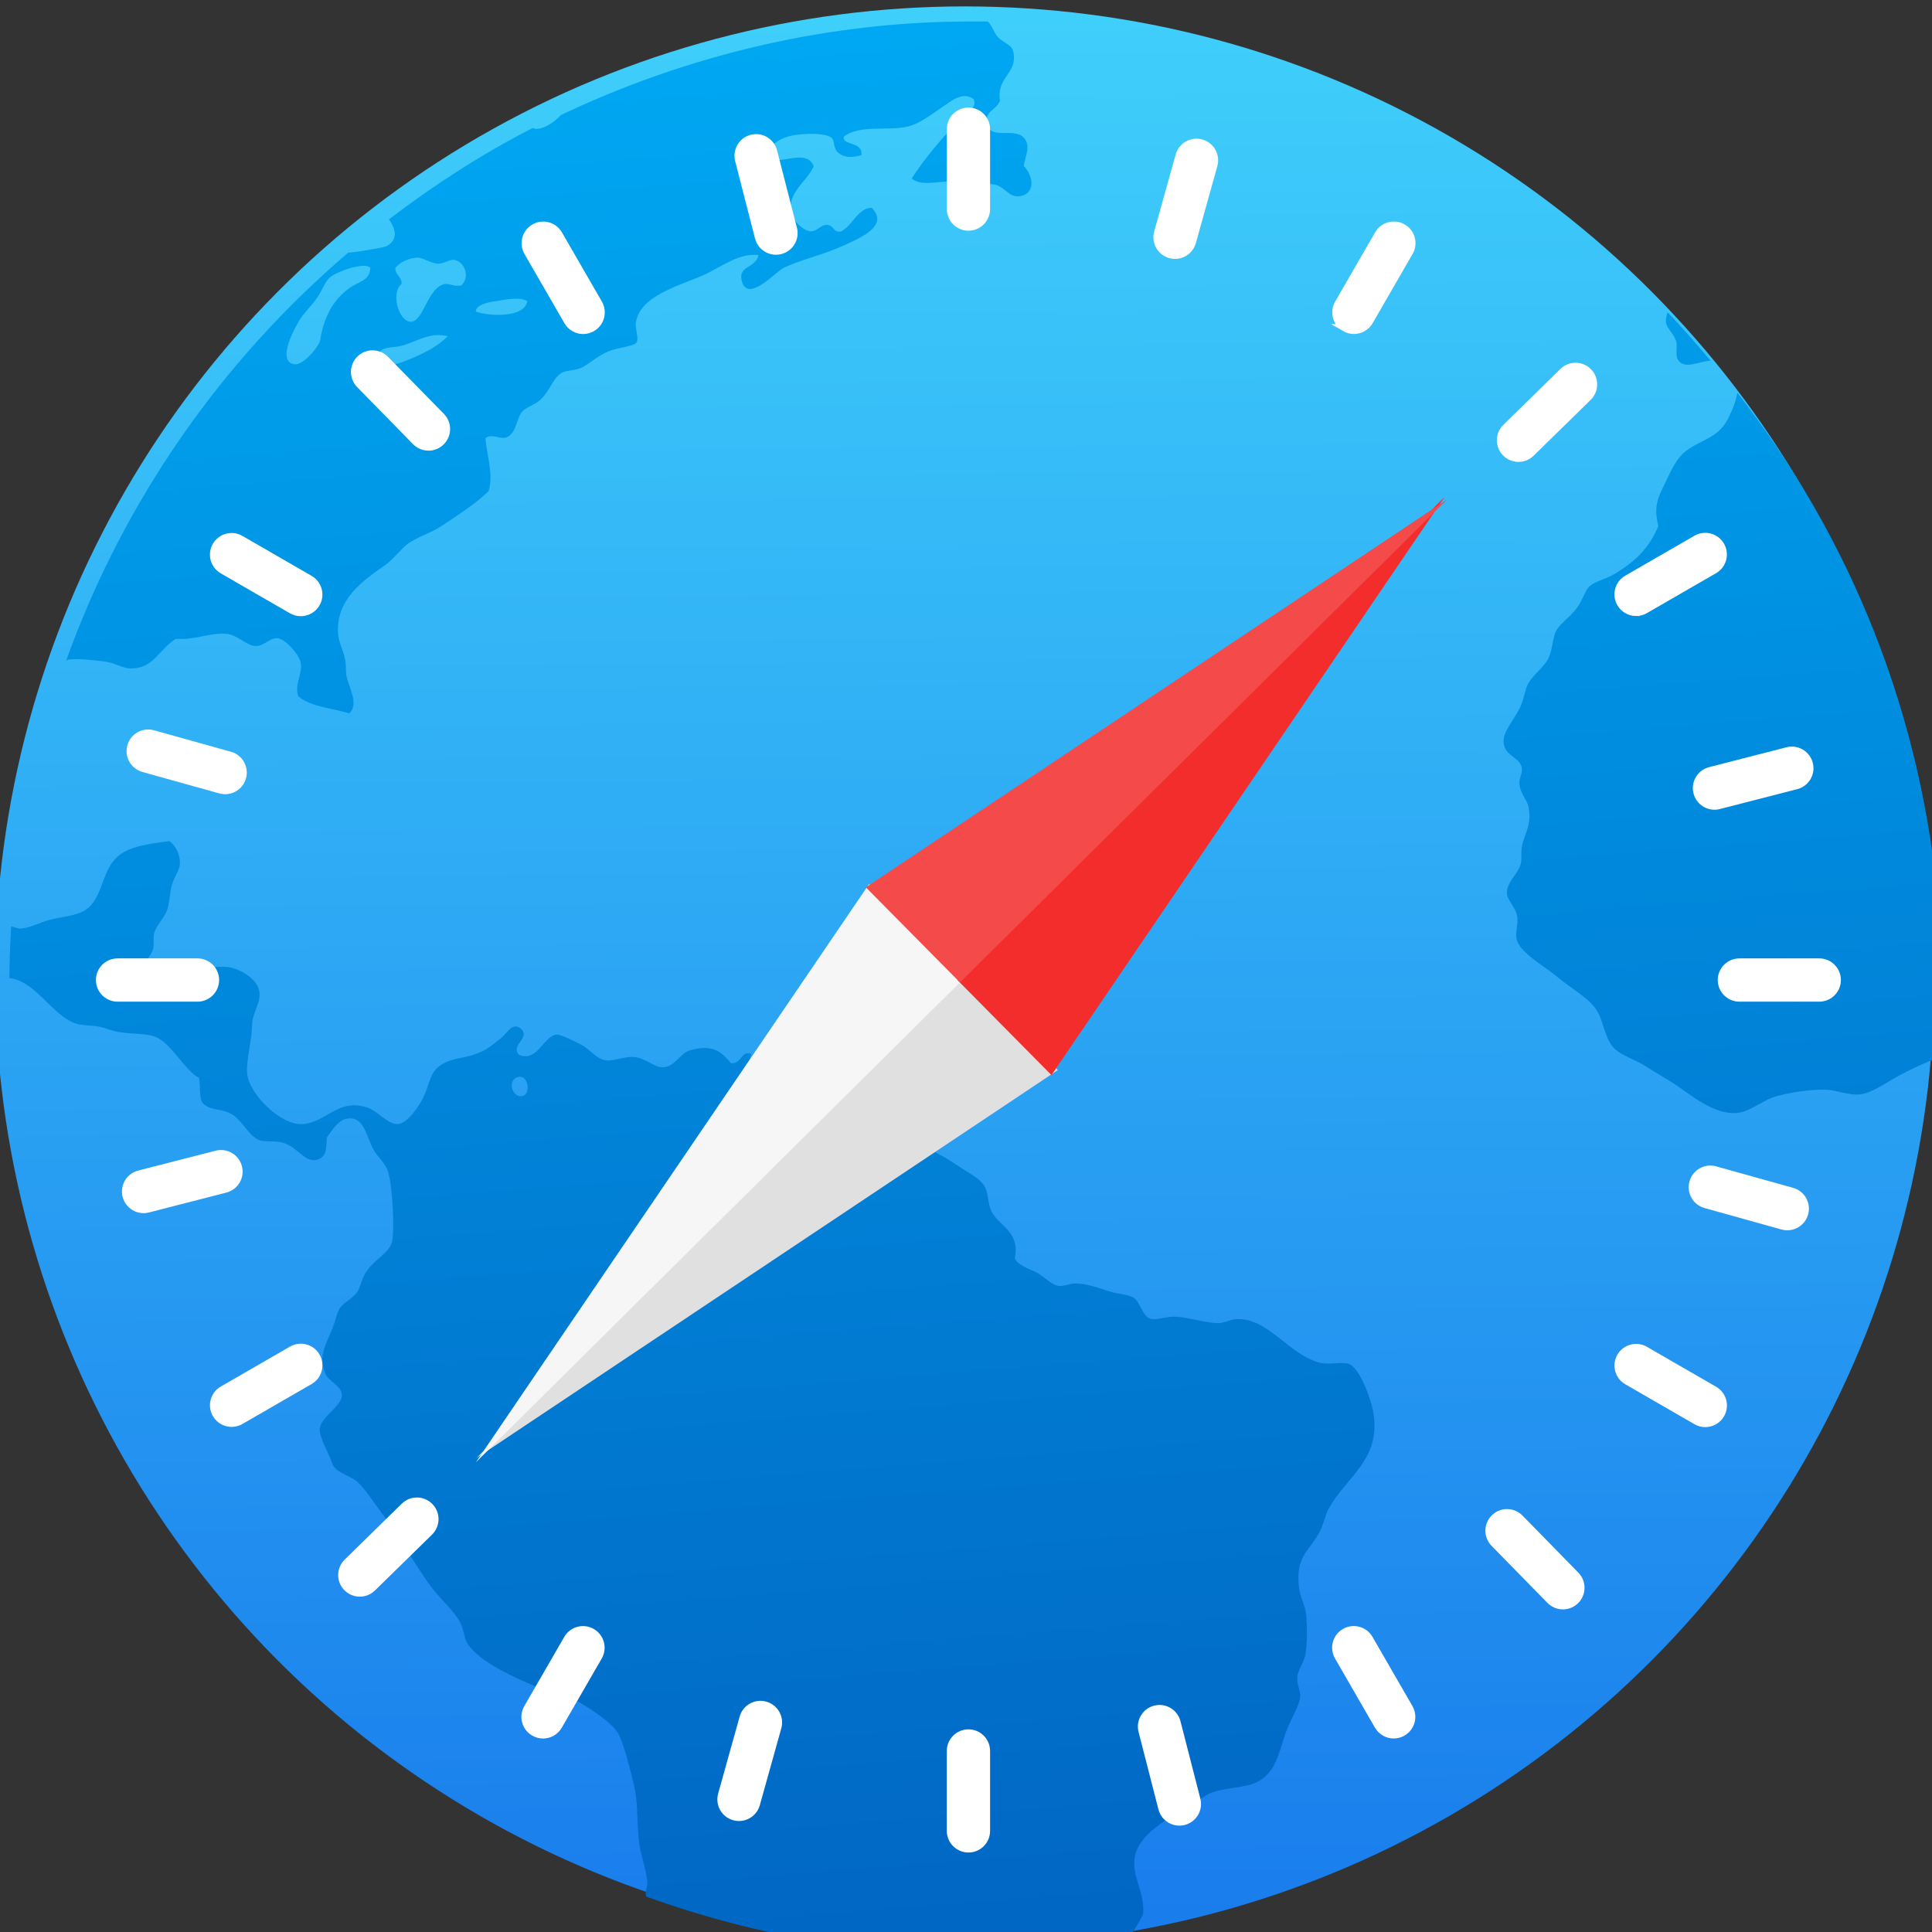 <svg viewBox="0 0 48 48" xmlns="http://www.w3.org/2000/svg" xmlns:xlink="http://www.w3.org/1999/xlink"><rect x="0" y="0" width="48" height="48" fill="#333333" stroke="none"/><defs><linearGradient id="m" x2="0" y1="547.2" y2="505.2" gradientUnits="userSpaceOnUse"><stop stop-color="#0164c2" offset="0"/><stop stop-color="#00a9f3" offset="1"/></linearGradient><linearGradient id="n" x1="-324.9" x2="-328.2" y1="649.7" y2="307.8" gradientUnits="userSpaceOnUse"><stop stop-color="#197dec" offset="0"/><stop stop-color="#3fcffb" offset="1"/></linearGradient></defs><g transform="matrix(.11 0 0 .11 59.32 -25.22)"><circle transform="matrix(1.263 0 0 1.263 90.23 -155)" cx="-325.9" cy="478.8" r="173.4" fill="url(#n)"/><g transform="matrix(1 0 0 1 -603.1 12.76)"><path transform="matrix(10.88 -.851 .851 10.88 -5514 -4867)" d="m491.76 506.2c-2.523 0-4.924.481-7.143 1.326-.161.148-.371.262-.537.248-.022-.002-.045-.017-.068-.025-1.094.458-2.131 1.018-3.115 1.654.128.207.166.439-.098.551-.044.019-.601.075-.795.07-2.798 2.033-5.04 4.767-6.477 7.959.023-.003.043-.014.066-.016.218-.003.531.059.74.104.193.04.349.169.516.182.474.036.588-.333.975-.539.399.057.665-.068 1.025-.027.246.027.424.29.615.305.161.016.303-.151.459-.127.152.023.413.354.438.539.031.231-.17.438-.104.691.241.246.68.296 1.025.438.225-.185.03-.529 0-.797-.003-.118.016-.223 0-.332-.021-.185-.1-.354-.102-.512-.003-.73.589-1.071 1.078-1.359.212-.126.379-.346.563-.438.26-.13.453-.16.668-.281.388-.218.722-.393 1.025-.641.14-.331.014-.775.025-1.102.141-.086.261.037.41.025.234-.049.254-.38.387-.512.077-.076.289-.13.385-.205.234-.183.31-.46.514-.539.073-.03.242-.021.357-.053.152-.04.368-.22.615-.305.161-.056.53-.067.592-.129.076-.077-0-.294.025-.41.124-.579.996-.702 1.512-.896.361-.137.732-.388 1.129-.311-.078.275-.447.178-.385.512.086.464.707-.133.871-.201.313-.132.849-.212 1.26-.361.36-.132 1.01-.332.666-.744-.283-.016-.419.332-.666.438-.17.027-.138-.143-.283-.156-.138-.016-.215.127-.357.104-.141-.023-.339-.245-.361-.41-.056-.428.362-.605.539-.924-.117-.387-.653-.079-.977-.23.031-.231.27-.39.539-.434.221-.037.716-.018.848.1.076.065.004.226.129.334.131.118.291.106.461.078.061-.292-.38-.219-.332-.412.346-.227.91-.041 1.334-.104.244-.036.5-.208.717-.33.206-.117.473-.321.691-.129.059.209-.19.279-.307.383-.392.349-.797.749-1.102 1.154.187.183.527.091.844.129.124.016.279.053.41.076.153.027.316.02.436.051.215.053.273.283.486.283.351-0.0.355-.38.156-.617.063-.242.161-.368.076-.537-.158-.316-.738-.016-.768-.41-.019-.256.214-.244.307-.436-.042-.494.405-.53.357-.973-.021-.185-.177-.188-.307-.361-.065-.085-.099-.249-.174-.322-.598-.053-1.204-.086-1.816-.086m-10.32 4.04h.002c.119.017.264.145.408.156.137.003.25-.075.334-.053.214.057.305.38.104.539-.168.021-.233-.073-.359-.051-.348.059-.482.741-.742.719-.245-.021-.378-.619-.129-.797.016-.155-.113-.18-.105-.334.074-.094.284-.196.488-.18m-1.154.08c.071.002.125.02.152.051-.034.273-.248.255-.459.383-.365.22-.575.555-.691 1.025-.034.137-.393.499-.566.463-.407-.086.112-.835.205-.949.103-.126.24-.237.361-.383.117-.141.194-.332.307-.41.124-.086.477-.188.691-.18m3.035.922c.13.002.247.024.301.076-.084.339-.813.249-1.08.127.017-.128.217-.163.385-.18.118-.003.265-.027.395-.023m-1.66.625c.086-.002.175.017.266.041-.236.197-.491.309-.896.437-.195.061-.531.138-.564-.08-.04-.267.285-.205.463-.229.224-.031.47-.162.732-.17m25.469 1.52c-.03.073-.052.145-.049.215.016.124.151.243.182.41.016.089-.042.28 0 .361.123.239.447.067.678.08-.263-.362-.525-.724-.811-1.066m1.311 1.764c-.037.177-.157.407-.254.555-.224.34-.527.356-.848.537-.267.152-.382.404-.539.668-.17.285-.275.457-.205.869-.229.455-.576.733-1.051.949-.14.063-.332.087-.461.18-.103.074-.161.272-.307.436-.18.2-.368.285-.463.438-.073.118-.099.353-.18.512-.109.215-.343.321-.486.539-.065.101-.109.305-.182.438-.162.295-.44.508-.41.768.03.251.315.295.334.514.003.124-.082.199-.076.334.003.197.137.335.152.486.038.381-.13.533-.201.793-.034.124-.019.264-.053.361-.063.191-.329.363-.334.588-.002.16.164.289.178.514.003.155-.076.32-.049.463.055.279.553.604.77.82.29.29.67.515.795.82.105.26.104.597.307.793.15.144.398.235.59.385.179.14.373.261.564.41.312.244.784.731 1.281.693.26-.019.526-.231.82-.283.303-.054.696-.082 1-.051.234.023.475.164.719.152.257-.016.552-.206.844-.334.235-.102.523-.216.84-.299.145-.976.223-1.975.223-2.992 0-4.095-1.225-7.891-3.32-11.05m-33.08 6.721c-.426.023-.705.043-.947.152-.555.253-.448 1-1 1.18-.192.061-.455.064-.666.104-.182.033-.404.133-.592.129-.053-0-.126-.04-.191-.061-.049.352-.09.707-.121 1.064.527.101.8.8 1.266 1.031.128.063.295.067.459.104.133.03.233.086.361.129.271.092.603.081.82.178.327.145.567.759.848.924.016.166-.032.388.025.512.133.18.32.14.539.258.262.141.342.506.59.617.086.038.3.033.436.074.34.103.451.496.742.41.191-.056.176-.253.207-.436.126-.137.264-.354.461-.357.319-.016.347.329.463.639.065.175.237.327.281.512.079.319.04 1.272-.027 1.463-.08.234-.397.333-.592.592-.092.121-.136.299-.205.385-.126.153-.312.193-.406.334-.053.08-.104.25-.156.357-.154.326-.36.557-.23.949.054.161.306.269.307.459 0.0.223-.475.423-.512.668-.027.182.147.507.205.744.042.179.381.291.486.41.18.202.324.488.488.742.325.499.58 1.108.896 1.592.167.253.402.481.514.744.057.133.049.291.102.41.183.414.993.845 1.41 1.051.196.095.412.129.592.229.272.152.81.559.947.797.122.214.198.736.258 1.076.079.45 0.0.796.025 1.283.016.264.101.529.104.793 0.0.092-.049.161-.053.256 0 .016.004.033.004.049 2.519 1.14 5.31 1.789 8.264 1.789.534 0 1.061-.028 1.584-.068.023-.039.044-.08.072-.117.12-.158.227-.296.307-.436.076-.468-.187-.795-.076-1.205.122-.46.759-.742 1.205-.949.153-.071.311-.187.436-.23.309-.107.694-.049.977-.152.48-.176.531-.691.768-1.129.112-.207.259-.415.281-.563.019-.133-.049-.258-.027-.414.023-.155.162-.289.205-.459.056-.222.08-.548.08-.795 0-.203-.095-.381-.104-.564-.033-.665.24-.74.486-1.102.124-.18.17-.385.256-.514.413-.616 1.13-.914 1.078-1.846-.017-.308-.211-1.01-.438-1.104-.13-.057-.428-.003-.615-.076-.606-.226-.962-.977-1.59-1.025-.134-.016-.257.055-.408.053-.249-.016-.623-.174-.898-.205-.175-.019-.409.052-.514 0-.16-.078-.176-.373-.307-.461-.103-.071-.304-.096-.461-.156-.253-.097-.453-.21-.744-.23-.09-.003-.202.043-.307.027-.161-.027-.289-.218-.438-.309-.186-.113-.359-.168-.436-.33.168-.552-.297-.706-.41-1.025-.054-.15-.029-.329-.076-.463-.067-.191-.256-.302-.463-.461-.371-.286-.7-.554-1.23-.619-.233-.03-.464.07-.746.053-.298-.019-.673-.28-.896-.535-.217-.249-.323-.473-.512-.592-.179-.115-.417-.112-.539-.229-.055-.051-.045-.138-.104-.258-.09-.187-.241-.29-.129-.514-.204-.105-.21.195-.434.156-.199-.283-.368-.417-.82-.334-.207.038-.323.3-.564.307-.198.016-.354-.221-.615-.258-.197-.027-.422.054-.563.027-.219-.044-.286-.226-.486-.357-.147-.096-.431-.26-.514-.258-.258.016-.441.548-.797.359-.173-.219.281-.334.076-.539-.155-.155-.286.07-.41.156-.142.098-.276.196-.434.254-.352.132-.572.063-.848.205-.255.132-.266.353-.41.615-.118.215-.387.528-.564.541-.215.016-.42-.3-.615-.385-.587-.254-.872.226-1.359.232-.453.016-1.099-.731-1.076-1.156.003-.26.149-.653.18-.975.027-.255.202-.409.205-.643.003-.311-.413-.551-.615-.588-.479-.088-1.144.193-1.693-.027-.105-.174.123-.294.182-.463.033-.096.014-.224.049-.33.061-.163.232-.29.309-.463.057-.132.072-.322.129-.486.067-.187.191-.307.205-.438.019-.173-.046-.372-.182-.486m6.855 5.428c.174.016.196.375.018.404-.192.03-.289-.301-.104-.387.031-.016.062-.017.086-.016v-.002" fill="url(#m)"/><g transform="matrix(.977 0 0 .977 596.3 -1.175)" fill="#fff" stroke="#fff" stroke-width="2.171"><g transform="matrix(.796 0 0 .796 -564.7 205.8)"><path id="l" d="m415.35 116.59c.817.473 1.711.698 2.593.698 1.796 0 3.543-.932 4.504-2.599l11.604-20.1c1.436-2.485.585-5.663-1.902-7.098-2.483-1.436-5.663-.583-7.098 1.902l-11.604 20.1c-1.433 2.483-.582 5.661 1.903 7.097z" fill="#fff" stroke="#fff" stroke-width="2.171"/><path id="k" d="m499.9 199.2c0.882 0 1.774-0.225 2.593-0.698l20.09-11.6c2.485-1.434 3.336-4.612 1.902-7.098-1.434-2.485-4.612-3.338-7.098-1.902l-20.09 11.6c-2.485 1.434-3.336 4.612-1.902 7.098 0.962 1.667 2.709 2.6 4.505 2.6z" fill="#fff" stroke="#fff" stroke-width="2.171"/><path id="j" d="m553.1 300.8h-23.2c-2.87 0-5.197 2.327-5.197 5.197s2.327 5.197 5.197 5.197h23.2c2.87 0 5.197-2.327 5.197-5.197s-2.327-5.197-5.197-5.197z" fill="#fff" stroke="#fff" stroke-width="2.171"/><path id="i" d="m522.6 425.06l-20.1-11.604c-2.485-1.436-5.663-.583-7.098 1.902-1.436 2.485-.585 5.663 1.902 7.098l20.1 11.604c.817.473 1.711.698 2.593.698 1.796 0 3.543-.932 4.504-2.599 1.435-2.485.584-5.663-1.901-7.099z" fill="#fff" stroke="#fff" stroke-width="2.171"/><path id="h" d="m422.4 497.3c-1.434-2.485-4.611-3.338-7.099-1.9-2.485 1.436-3.336 4.614-1.9 7.099l11.6 20.09c0.963 1.666 2.708 2.599 4.504 2.599 0.882 0 1.774-0.225 2.593-0.698 2.485-1.436 3.336-4.614 1.9-7.099l-11.6-20.1z" fill="#fff" stroke="#fff" stroke-width="2.171"/><path id="g" d="m306 524.7c-2.87 0-5.197 2.327-5.197 5.197v23.21c0 2.87 2.327 5.197 5.197 5.197s5.197-2.327 5.197-5.197v-23.21c0-2.87-2.327-5.197-5.197-5.197z" fill="#fff" stroke="#fff" stroke-width="2.171"/><path id="f" d="m196.65 495.41c-2.485-1.436-5.663-.583-7.098 1.902l-11.602 20.09c-1.436 2.485-.585 5.663 1.902 7.097.819.473 1.711.698 2.593.698 1.796 0 3.543-.932 4.504-2.599l11.602-20.09c1.437-2.486.586-5.664-1.901-7.098z" fill="#fff" stroke="#fff" stroke-width="2.171"/><path id="e" d="m109.5 413.4-20.1 11.6c-2.485 1.434-3.336 4.612-1.902 7.098 0.963 1.666 2.708 2.599 4.504 2.599 0.882 0 1.774-0.225 2.593-0.698l20.1-11.6c2.485-1.434 3.336-4.612 1.902-7.098-1.433-2.486-4.612-3.339-7.097-1.901z" fill="#fff" stroke="#fff" stroke-width="2.171"/><path id="d" d="m82.09 300.8h-23.21c-2.87 0-5.197 2.327-5.197 5.197s2.327 5.197 5.197 5.197h23.21c2.87 0 5.197-2.327 5.197-5.197-2e-3 -2.87-2.329-5.197-5.197-5.197z" fill="#fff" stroke="#fff" stroke-width="2.171"/><path id="c" d="m114.69 189.55l-20.1-11.602c-2.487-1.432-5.663-.583-7.099 1.902-1.434 2.485-.583 5.663 1.902 7.099l20.1 11.602c.819.471 1.711.696 2.593.696 1.796 0 3.543-.932 4.506-2.599 1.436-2.486.583-5.664-1.902-7.098z" fill="#fff" stroke="#fff" stroke-width="2.171"/><path id="b" d="m189.6 114.7c0.963 1.666 2.708 2.599 4.504 2.599 0.882 0 1.774-0.225 2.593-0.698 2.485-1.434 3.336-4.612 1.902-7.098l-11.6-20.1c-1.434-2.485-4.612-3.338-7.098-1.902-2.485 1.434-3.336 4.612-1.902 7.098l11.6 20.1z" fill="#fff" stroke="#fff" stroke-width="2.171"/><path id="a" d="m306 87.29c2.87 0 5.197-2.327 5.197-5.197v-23.2c0-2.87-2.327-5.197-5.197-5.197s-5.197 2.327-5.197 5.197v23.2c0 2.87 2.327 5.197 5.197 5.197z" fill="#fff" stroke="#fff" stroke-width="2.171"/></g><g transform="matrix(.771 -.198 .198 .771 -617.8 274)"><use xlink:href="#l"/><use xlink:href="#k"/><use xlink:href="#j"/><use xlink:href="#i"/><use xlink:href="#h"/><use xlink:href="#g"/><use xlink:href="#f"/><use xlink:href="#e"/><use xlink:href="#d"/><use xlink:href="#c"/><use xlink:href="#b"/><use xlink:href="#a"/></g></g><g transform="matrix(3.373 .281 .248 3.379 -65.65 89.46)"><path d="m95.95 94.79-35.22 35.22 41.09-29.35-5.868-5.868 2e-3 1e-4" fill="#e0e0e0"/><path d="m60.67 130.3 35.22-35.22-5.87-5.87-29.35 41.09" fill="#f6f6f6"/><path transform="translate(.166-.166)" d="m101.2 101.2-5.87-5.87 35.22-35.22z" fill="#f32d2c"/><path transform="translate(.278-.027)" d="m130.6 60.12-41.09 29.35 5.87 5.87 35.22-35.22" fill="#f44a4a"/></g></g></g></svg>
